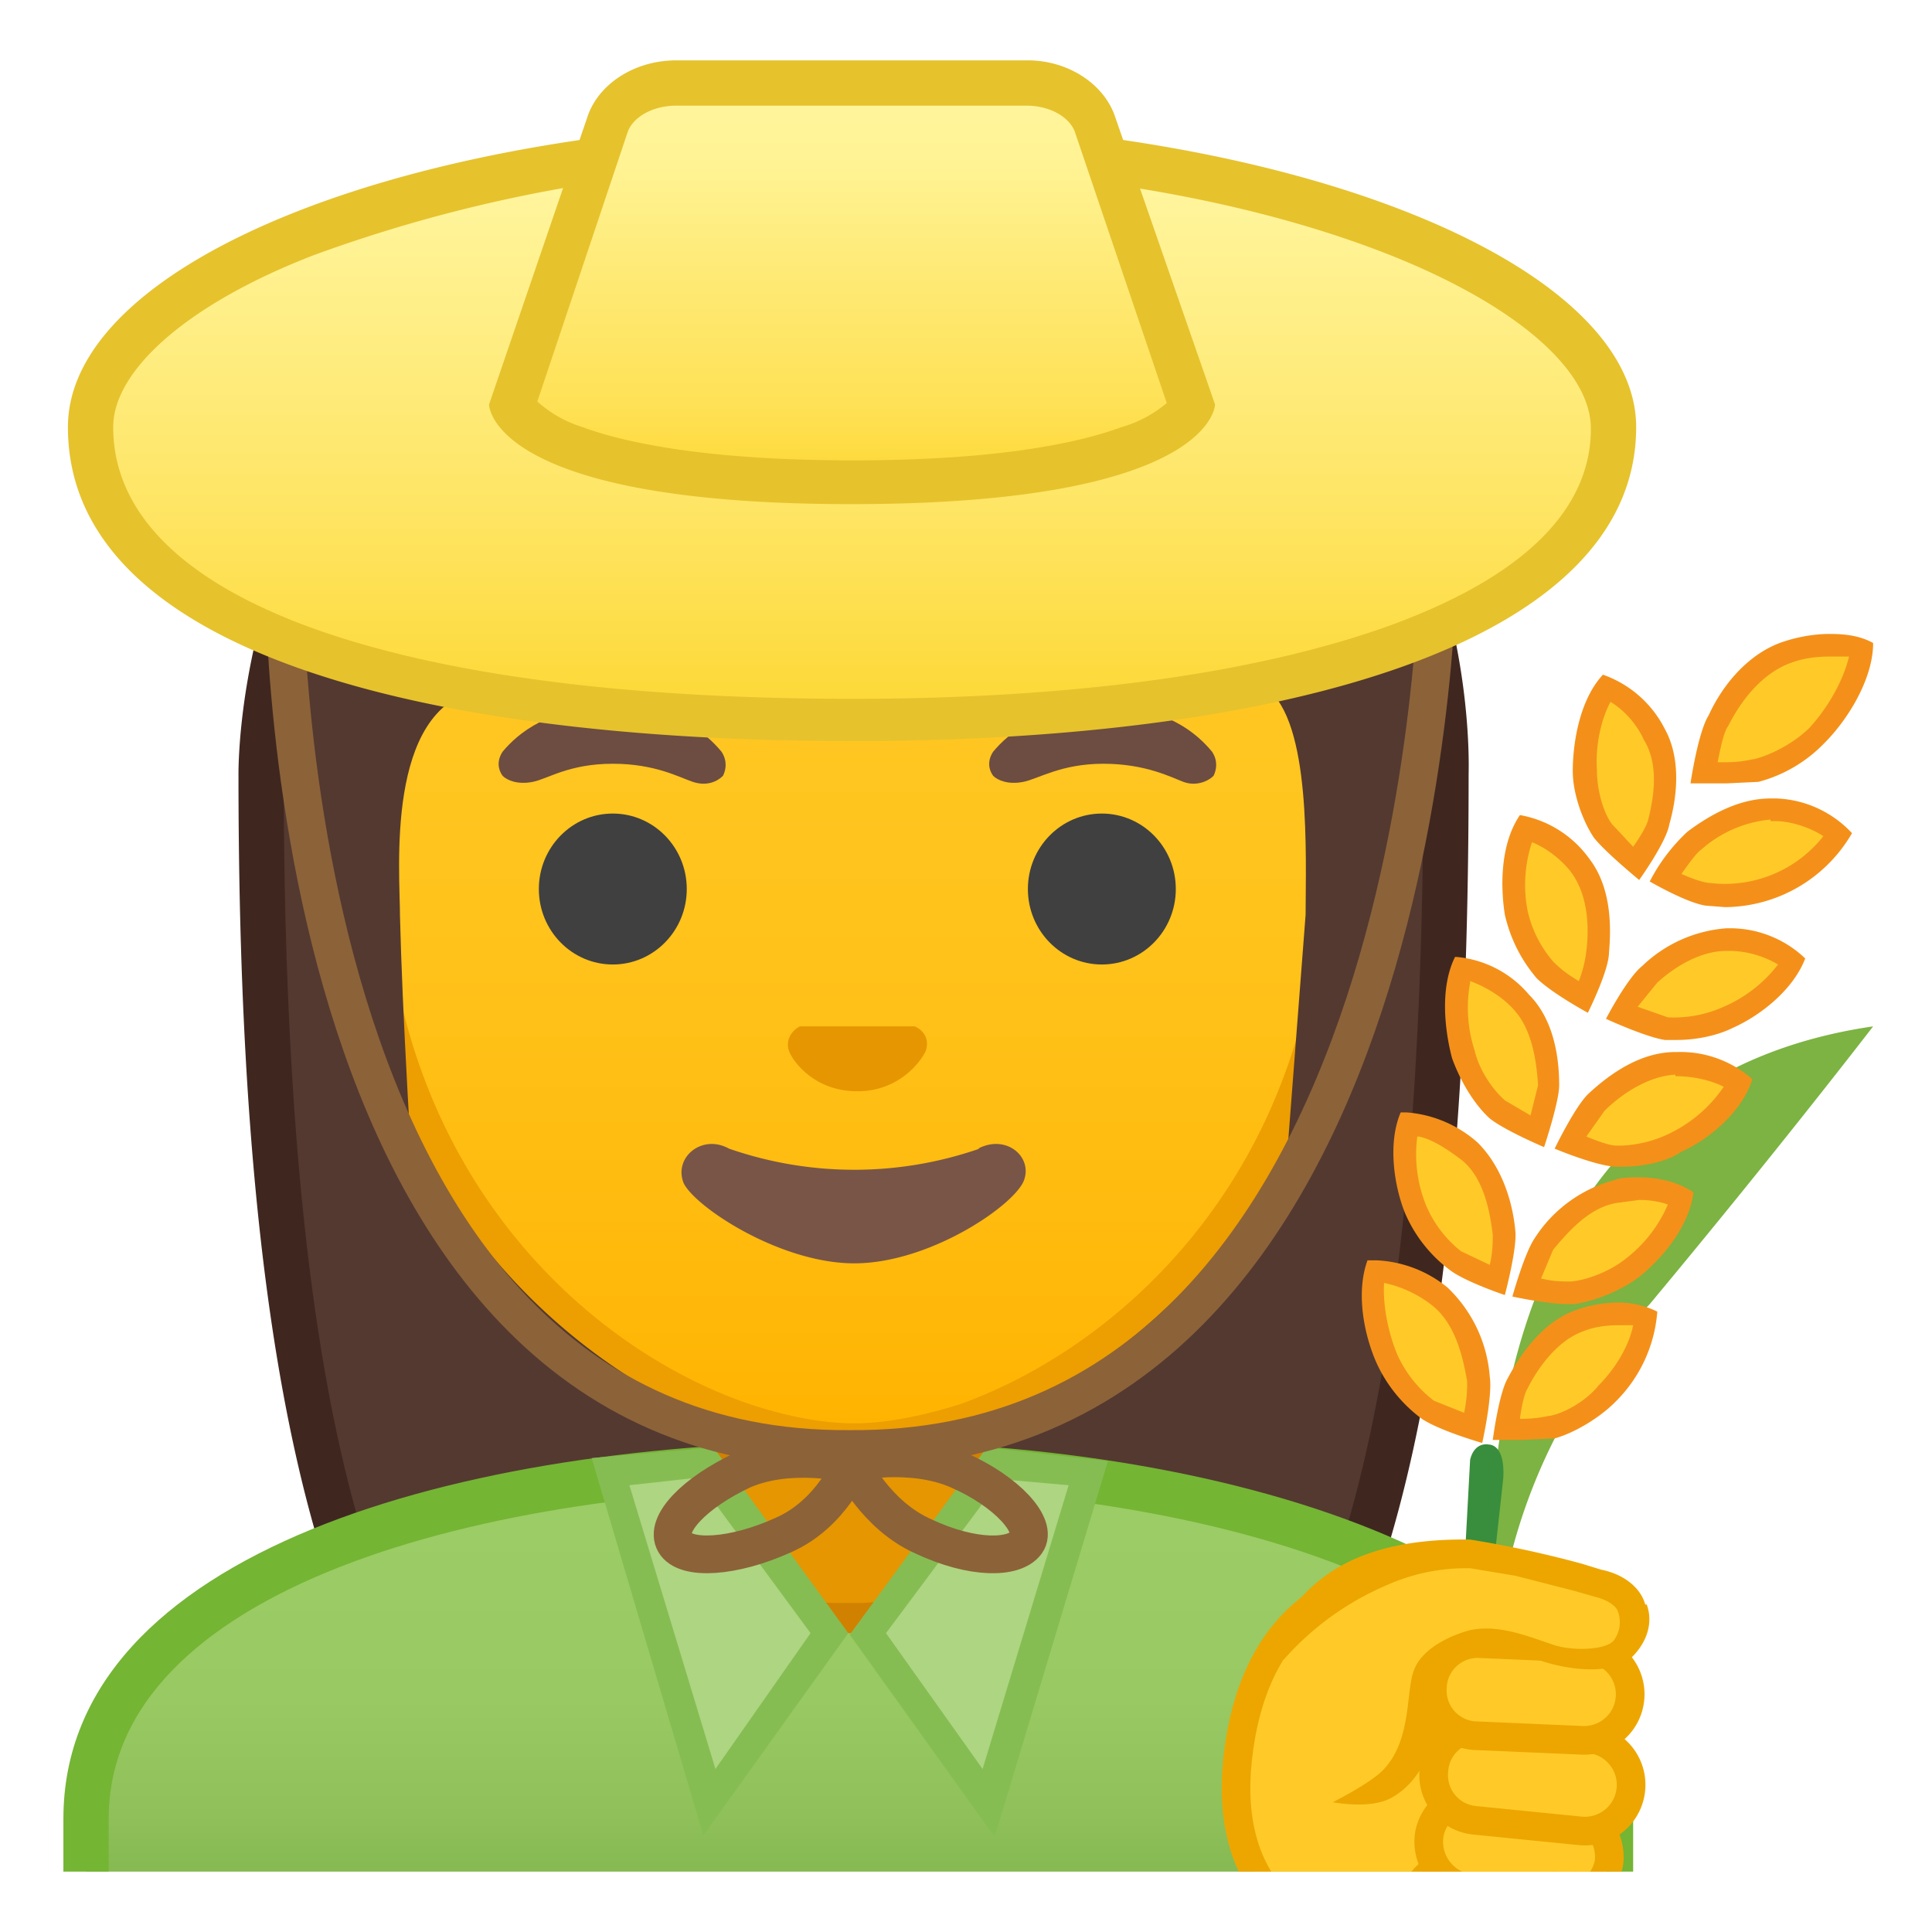 <svg viewBox="0 0 128 128" xmlns="http://www.w3.org/2000/svg" xmlns:xlink="http://www.w3.org/1999/xlink"><radialGradient id="a" cx="47.5" cy="-24.8" r="55.5" gradientTransform="matrix(.826 0 0 .805 17.6 22.2)" gradientUnits="userSpaceOnUse"><stop stop-color="#6D4C41" offset="0"/><stop stop-color="#543930" offset="1"/></radialGradient><path d="M39.3 120.7s-7-.4-10.4-5C21.1 105 17.3 84 17.3 51.2c0-1.6.3-16 10.6-26.2A39.7 39.7 0 0 1 57 14.7c12.5 0 22.2 3.4 28.8 10.2 9.7 10 10 23.7 9.9 26.4 0 32.7-3.8 53.8-11.6 64.3-3.4 4.6-10 5-10.4 5H39.3z" fill="url(#a)"/><path d="M57.1 16.2c12 0 21.4 3.3 27.7 9.8a37.6 37.6 0 0 1 9.5 25.2v.1c0 32.4-3.7 53.1-11.3 63.4-3 4-8.8 4.4-9.3 4.4H39.4c-.6 0-6.4-.5-9.3-4.4-7.6-10.3-11.3-31-11.3-63.4 0-.6.1-15.1 10.1-25.2 6.6-6.6 16.1-10 28.2-10m0-3c-41.6 0-41.3 37.6-41.3 38.2 0 24.3 2 51.7 11.9 65.2 4 5.4 11.6 5.7 11.6 5.7h34.5s7.6-.3 11.6-5.7c10-13.5 11.9-40.9 11.9-65.2 0-.6 1.5-38.1-40.2-38.1z" fill="#3F2720"/><path d="M99.1 110.2s-5.3-37.8 25-42.2c0 0-6.3 8.2-14.8 18.4A37.5 37.5 0 0 0 99 110.2z" fill="#7CB342"/><path d="M97 117c-.3 0-.5-.2-.7.1l1.1-20.4c.3-1.2 1.2-1 1.2-1 .3 0 1.1.2 1 2.2l-2.2 20c0-1-.2-.8-.5-.9z" fill="#388E3C"/><path d="M100.8 94.7h-1c.1-1 .4-2.5.7-3 .8-1.6 2.2-3.5 4.1-4.2.9-.3 1.8-.5 2.7-.5.6 0 1.2.1 1.7.3a9.3 9.3 0 0 1-2.5 5c-1 1-2.4 2-3.6 2.3l-2.1.1z" fill="#FFCA28"/><path d="M107.3 87.8h.9c-.3 1.5-1.3 3-2.3 4-.8 1-2.2 1.8-3.2 2-.2 0-.7.2-2 .2.1-.8.3-1.7.5-2 .7-1.4 2-3.2 3.7-3.8.7-.3 1.6-.4 2.3-.4m0-1.5c-1 0-2 .2-2.8.5-2 .7-3.5 2.6-4.5 4.5-.6 1-1 4.1-1 4.1h1.9l2.2-.1c1.4-.4 3-1.4 4-2.4a9.4 9.4 0 0 0 2.8-6c-.8-.4-1.7-.6-2.5-.6z" fill="#F49019"/><path d="M97.6 94.6c-1.4-.4-2.4-.9-3-1.2-1-.7-2.1-2-2.7-3.4-.8-1.6-1.2-4-.8-5.8h.1a7 7 0 0 1 4.2 1.7c1.7 1.3 2.3 3.7 2.6 5.4l-.4 3.3z" fill="#FFCA28"/><path d="M91.7 85c1 .2 2.2.7 3.2 1.5 1.5 1.2 2 3.3 2.3 5a9 9 0 0 1-.2 2.1l-2-.8a8 8 0 0 1-2.4-3c-.6-1.4-1-3.3-.9-4.8m-.5-1.5h-.6c-.8 2.2-.2 5 .6 6.8a9.5 9.5 0 0 0 3 3.7c1.2.8 4 1.6 4 1.6s.7-3.1.5-4.4a9.1 9.1 0 0 0-2.8-5.9 8 8 0 0 0-4.7-1.8z" fill="#F49019"/><path d="M102 75l-2.8-1.6a9.2 9.2 0 0 1-2.3-9.2c1.5.2 3 1.2 3.9 2.1 1.4 1.5 1.8 3.9 1.8 5.6 0 .7-.4 2.1-.7 3z" fill="#FFCA28"/><path d="M97.4 65c1.1.4 2.2 1.1 2.9 1.9 1.2 1.3 1.5 3.4 1.6 5l-.5 2-1.7-1c-.8-.7-1.7-2-2-3.3a9.2 9.2 0 0 1-.3-4.5m-1-1.7c-1 2-.7 4.8-.2 6.7.5 1.4 1.4 3 2.5 4 1 .8 3.6 1.9 3.6 1.9s1-3 1-4.1c0-2.2-.5-4.5-2-6a7.1 7.1 0 0 0-4.8-2.5z" fill="#F49019"/><path d="M104.9 66a10 10 0 0 1-2.5-1.8 8.5 8.5 0 0 1-2-3.7c-.2-1.7-.2-4 .7-5.7a7 7 0 0 1 3.6 2.6c1.3 1.6 1.4 4 1.2 5.6 0 .7-.6 2.2-1 3z" fill="#FFCA28"/><path d="M101.5 55.8c1 .4 2 1.2 2.6 2 1.1 1.5 1.2 3.6 1 5.2a8 8 0 0 1-.5 2c-1-.6-1.4-1-1.7-1.3a7.7 7.7 0 0 1-1.7-3.4 9 9 0 0 1 .3-4.5m-.8-1.8c-1.3 1.9-1.3 4.7-1 6.6a9.8 9.8 0 0 0 2.1 4.2c1 1 3.4 2.3 3.4 2.3s1.4-2.8 1.4-4c.2-2.2 0-4.5-1.3-6.2a7.2 7.2 0 0 0-4.6-2.9z" fill="#F49019"/><path d="M108.4 57.2l-2.2-2.1c-.7-1-1.2-2.7-1.2-4 0-1.8.4-4.1 1.4-5.5a7 7 0 0 1 3.2 3c1 1.8.7 4.2.3 5.8-.1.7-1 2-1.5 2.8z" fill="#FFCA28"/><path d="M106.7 46.5c1 .6 1.8 1.6 2.2 2.5 1 1.6.7 3.7.3 5.3-.1.4-.5 1.1-1 1.8l-1.4-1.5c-.6-.8-1-2.3-1-3.6-.1-1.4.2-3.2.9-4.5m-.5-1.8c-1.5 1.6-2 4.4-2 6.4 0 1.4.6 3.2 1.4 4.4.8 1 3 2.8 3 2.8s1.8-2.5 2-3.7c.6-2.1.7-4.5-.3-6.3a7.3 7.3 0 0 0-4.1-3.6z" fill="#F49019"/><path d="M99.2 84.8l-2.8-1.3c-1-.7-2-2-2.6-3.4-.6-1.6-1-3.9-.5-5.6 1.3 0 2.8.7 4 1.8 1.6 1.4 2.2 3.7 2.4 5.4 0 .7-.3 2.2-.5 3.1z" fill="#FFCA28"/><path d="M94 75.3c1 .2 2.1 1 2.9 1.6 1.4 1.2 1.8 3.3 2 4.9 0 .4 0 1.2-.2 2l-1.9-.9a7.7 7.7 0 0 1-2.3-3 9 9 0 0 1-.6-4.6m-.7-1.6h-.4c-.9 2.1-.4 5 .3 6.7a9.3 9.3 0 0 0 2.9 3.7c1 .8 3.7 1.7 3.7 1.7s.8-3 .7-4.2c-.2-2.2-1-4.4-2.5-5.9a8 8 0 0 0-4.7-2z" fill="#F49019"/><path d="M103.9 85.7l-2.8-.4c.3-.9.8-2.3 1.2-2.9a9 9 0 0 1 4.7-3.5l1.6-.1a6 6 0 0 1 2.8.6A9.3 9.3 0 0 1 108 84a8.5 8.5 0 0 1-3.9 1.6h-.3z" fill="#FFCA28"/><path d="M108.6 79.5c.7 0 1.3.1 1.9.3a9 9 0 0 1-2.8 3.6c-1 .8-2.5 1.4-3.6 1.5h-.2c-.4 0-1 0-1.8-.2l.8-1.9c1-1.2 2.4-2.8 4.2-3.1l1.5-.2m0-1.5c-.6 0-1.2 0-1.7.2a9 9 0 0 0-5.2 3.8c-.7 1-1.5 3.9-1.5 3.9s2.3.5 3.7.5h.4c1.4-.2 3.1-.9 4.3-1.8 1.5-1.2 3.3-3.3 3.6-5.6-1-.7-2.4-1-3.6-1z" fill="#F49019"/><path d="M107.4 76.6h-.4c-.6 0-1.6-.4-3-.9.5-.8 1.2-2.2 1.7-2.6 1.3-1.2 3.2-2.6 5.2-2.6h.1c1.7 0 3.2.4 4.2 1.2a9.3 9.3 0 0 1-4.1 4c-1 .6-2.5 1-3.7 1z" fill="#FFCA28"/><path d="M111 71.3c1 0 2.2.2 3.2.7a9.1 9.1 0 0 1-3.4 3 8 8 0 0 1-3.4.9h-.3c-.4 0-1-.2-2-.6l1.2-1.7c1-1 2.8-2.3 4.7-2.4m0-1.5c-2.2 0-4.2 1.3-5.8 2.8-.9.9-2.2 3.6-2.2 3.6s2.6 1.1 4 1.2h.4c1.4 0 3-.3 4-1 1.8-.8 4-2.6 4.7-4.8a7.2 7.2 0 0 0-5-1.8z" fill="#F49019"/><path d="M111.1 68.2h-.7l-3-1a8 8 0 0 1 1.9-2.6c1.2-1.1 3.1-2.4 5.1-2.4h.2a7 7 0 0 1 4.2 1.5c-.8 1.6-2.7 3-4.3 3.7a8 8 0 0 1-3.4.8z" fill="#FFCA28"/><path d="M114.4 63h.2c1 0 2.2.3 3.2.9a9.1 9.1 0 0 1-3.6 2.8 8 8 0 0 1-3.7.7l-2-.7 1.3-1.6c1.1-1 2.8-2.1 4.6-2.1m0-1.5a9 9 0 0 0-5.6 2.5c-1 .8-2.4 3.5-2.4 3.5s2.6 1.2 3.9 1.4h.8c1.3 0 2.7-.3 3.7-.8 1.8-.8 4-2.5 4.8-4.6a7.2 7.2 0 0 0-5-2h-.2z" fill="#F49019"/><path d="M114.3 59.4l-1.1-.1a11 11 0 0 1-2.9-1.2 8.8 8.8 0 0 1 7-4.5h.4a7 7 0 0 1 4 1.7 9.3 9.3 0 0 1-7.4 4.1z" fill="#FFCA28"/><path d="M117.3 54.4h.3c1 0 2.3.4 3.2 1a8.3 8.3 0 0 1-7.5 3.1c-.3 0-1-.2-1.9-.6.5-.7 1-1.4 1.3-1.6a8 8 0 0 1 4.6-2m0-1.4c-2 0-3.9 1-5.5 2.2a12 12 0 0 0-2.5 3.3s2.4 1.4 3.7 1.6l1.3.1a9.8 9.8 0 0 0 8.4-4.9 7.2 7.2 0 0 0-5-2.3h-.4z" fill="#F49019"/><path d="M114.3 51.2H113c.2-1 .5-2.8.9-3.5.9-1.6 2.4-3.8 4.6-4.5 1-.3 2-.5 2.8-.5.8 0 1.5.1 2.1.4-.1 2-1.6 4.3-2.9 5.6a9.4 9.4 0 0 1-4 2.4l-2 .1z" fill="#FFCA28"/><path d="M121.2 43.5h1.3c-.4 1.7-1.5 3.5-2.6 4.7-1 1-2.5 1.8-3.7 2.1-.2 0-.7.2-1.9.2h-.5c.2-1 .4-2 .7-2.4.8-1.6 2.2-3.5 4.2-4.2.8-.3 1.7-.4 2.5-.4m0-1.5c-1 0-2.1.2-3 .5-2.2.7-4 2.7-5 4.9-.7 1.1-1.2 4.5-1.2 4.5h2.4l2.1-.1a9.4 9.4 0 0 0 4.4-2.6c1.5-1.5 3.2-4.2 3.2-6.6-.9-.5-1.9-.6-2.9-.6z" fill="#F49019"/><defs><path id="b" d="M4 4h120v120H4z"/></defs><clipPath id="c"><use xlink:href="#b"/></clipPath><g clip-path="url(#c)"><linearGradient id="d" x1="56.2" x2="56.2" y1="97" y2="135.8" gradientUnits="userSpaceOnUse"><stop stop-color="#9CCC65" offset=".1"/><stop stop-color="#99C962" offset=".4"/><stop stop-color="#8FC059" offset=".6"/><stop stop-color="#7EB24B" offset=".8"/><stop stop-color="#689F38" offset="1"/></linearGradient><path d="M5.7 135.8v-15.3C5.7 104.3 31.1 97 56.2 97h.1c25 0 50.4 8 50.4 23.5v15.3H5.7z" fill="url(#d)"/><path d="M56.4 98.5c12.9 0 25.4 2.1 34.3 6 6.6 2.8 14.5 7.9 14.5 16v13.8h-98v-13.8c0-15.2 24.6-22 49-22h.2m0-3h-.2c-25.5 0-52 7.2-52 25v16.8h104v-16.8c0-16.7-26.2-25-51.8-25z" fill="#74B534"/></g><g clip-path="url(#c)"><path d="M100.8 129.8l-8-.3c-7-.7-11.7-4.7-10.8-13 2-18.2 21.9-12.3 23.7-6.4 2.7 8.8-1.8 20-4.9 19.7z" fill="#FFCA28" stroke="#EDA600" stroke-linecap="round" stroke-linejoin="round" stroke-miterlimit="10" stroke-width="1.9"/><path d="M93.5 126c-.3 1.7.9 3.3 2.6 3.6l4.3.7c1.7.2 3.3-1 3.6-2.6.3-1.7-.9-3.3-2.6-3.6l-4.3-.7c-1.7-.3-3.3.9-3.6 2.6z" fill="#FFCA28" stroke="#EDA600" stroke-linecap="round" stroke-linejoin="round" stroke-miterlimit="10" stroke-width="1.7"/><path d="M94.7 121.5c-.3 1.8 1 3.4 2.6 3.6l5.7.9c1.7.3 3.3-1 3.6-2.6.2-1.7-1-3.3-2.6-3.6l-5.7-.9c-1.7-.2-3.3 1-3.6 2.6z" fill="#FFCA28" stroke="#EDA600" stroke-linecap="round" stroke-linejoin="round" stroke-miterlimit="10" stroke-width="1.9"/><path d="M95 117.3a3 3 0 0 0 2.7 3.3l7 .7a3 3 0 1 0 .6-6.1l-7-.7a3 3 0 0 0-3.3 2.8z" fill="#FFCA28" stroke="#EDA600" stroke-linecap="round" stroke-linejoin="round" stroke-miterlimit="10" stroke-width="1.9"/><path d="M94.9 111.8a3 3 0 0 0 3 3.2l6.9.3a3 3 0 0 0 .3-6.1l-7-.3a3 3 0 0 0-3.2 2.9z" fill="#FFCA28" stroke="#EDA600" stroke-linecap="round" stroke-linejoin="round" stroke-miterlimit="10" stroke-width="1.9"/><path d="M105.6 105c-.8-.3-3.5-1.1-5.3-1.5a24 24 0 0 0-3-.5c-2.3 0-9.2 2.5-10.8 4-.8.9-5.8 12.2 4 10.4 4.1-.5 3-5.4 4.4-6.8 1-1 2.7-2.6 7.6-.9 1.4.5 3.8.5 4.6-.6 1.6-1.8.7-3.6-1.5-4.2z" fill="#FFCA28"/><path d="M109 106.3c-.3-1.1-1.4-2-2.9-2.3l-1.3-.4a71 71 0 0 0-7.4-1.6c-6.6-.1-9.7 2-11.6 4.3-1.3 1.5-1 4-.7 3.6a19 19 0 0 1 6.6-4.8 13 13 0 0 1 5.7-1.2l3 .5 3.9 1 1.4.4c.8.2 1.4.6 1.5 1a2 2 0 0 1-.3 1.9c-.5.6-2.6.7-3.9.3-1.8-.6-3.7-1.4-5.6-1-1.5.4-3.2 1.3-3.7 2.6-.6 1.4-.1 4.8-2.2 6.8-1 .9-3.2 2-3.2 2s2.5.5 3.9-.3c2-1.1 2.9-3.6 3.3-5.7.2-.9.1-2.5.4-2.7.9-.9 1.9-2.1 6.4-.6 1.6.5 4.7 1 6-.5.9-1 1.2-2.2.8-3.3z" fill="#EDA600"/></g><path d="M55.4 107.2c-4 0-7.3-3.2-7.3-7.1v-9h16.2v9c0 4-3.3 7.1-7.3 7.1h-1.6z" fill="#E59600"/><path d="M63.3 92v8c0 3.5-2.8 6.2-6.3 6.2h-1.6a6.2 6.2 0 0 1-6.3-6.1v-8h14.2m2-2H47.1v10c0 4.5 3.7 8.1 8.3 8.1H57c4.6 0 8.3-3.6 8.3-8.1V90z" fill="#D18100"/><path fill="#AED581" d="M40.4 97.5l6.3-.6 8.3 11.3-8 11.2z"/><path d="M46.2 98l7.5 10.2-6.3 9-5.7-18.8 4.5-.5m1-2l-8 .7 7.4 25 9.6-13.4-9-12.4z" fill="#85BD53"/><path fill="#AED581" d="M57.5 108.2L65.8 97l6.3.7-6.6 21.8z"/><path d="M66.3 98l4.5.4-5.7 18.8-6.4-9L66.3 98m-1-2l-9 12.3 9.6 13.4 7.5-24.9-8-.9z" fill="#85BD53"/><defs><path id="e" d="M107.9 69.7c0 30.9-23.3 58.2-52 58.3C27.3 128 4.1 100.8 4 69.7a52.1 52.1 0 1 1 104 0z"/></defs><clipPath id="f"><use xlink:href="#e"/></clipPath><g clip-path="url(#f)"><linearGradient id="g" x1="56.6" x2="56.6" y1="94.7" y2="17.9" gradientUnits="userSpaceOnUse"><stop stop-color="#FFB300" offset="0"/><stop stop-color="#FFB809" offset=".1"/><stop stop-color="#FFC21A" offset=".4"/><stop stop-color="#FFC825" offset=".7"/><stop stop-color="#FFCA28" offset="1"/></linearGradient><path d="M56.6 95.3c-2.3 0-5-.5-7.6-1.5A38.7 38.7 0 0 1 24.4 56c0-28.8 17.3-39 32.2-39s32 10.2 32 39a38.6 38.6 0 0 1-24.5 37.8 23 23 0 0 1-7.5 1.5z" fill="url(#g)"/><path d="M56.6 18A29 29 0 0 1 78 27.2 41.3 41.3 0 0 1 87.7 56c0 21-13 33-24 37-2.5.8-5 1.3-7.1 1.3-2.2 0-4.7-.5-7.3-1.4-11-3.9-23.9-16-23.9-37 0-12 3.3-22 9.6-28.7A29 29 0 0 1 56.6 18m0-2c-17.2 0-33.2 12.8-33.2 40a39.8 39.8 0 0 0 25.3 38.8 24 24 0 0 0 7.9 1.5c2.3 0 5-.5 7.8-1.5A39.8 39.8 0 0 0 89.7 56c0-27.2-16-40-33.1-40z" fill="#ED9E00"/><defs><path id="h" d="M22.7 88.8L19 51.1a34.2 34.2 0 0 1 35.3-34.9l7 .2C82 17.8 92.9 34.3 92.9 41.8l-3 46.8-67.2.2z"/></defs><clipPath id="i"><use xlink:href="#h"/></clipPath><g clip-path="url(#i)"><radialGradient id="j" cx="57.5" cy="-24.3" r="48.2" gradientTransform="matrix(.796 0 0 .796 10.5 19)" gradientUnits="userSpaceOnUse"><stop stop-color="#6D4C41" offset="0"/><stop stop-color="#543930" offset="1"/></radialGradient><path d="M94.1 42.6s1-35.5-37.8-35.5-38 35.5-38 35.5.4 45.5 3.3 51.4 7.2 5.7 7.2 5.7-2-26.5-2.3-39c0-3-1-13.7 5.2-15 22.3-5.1 35-17 35-17C70 36 80.2 43 83.9 45.6c3 2.2 2.6 11.2 2.6 15l-3 39S88 100 91 94s3-51.4 3-51.4z" fill="url(#j)"/></g><path d="M60.6 68H53c-.6.3-1 1-.7 1.7s1.7 2.6 4.5 2.6 4.2-2 4.5-2.6c.3-.7 0-1.4-.7-1.7z" fill="#E59600"/><ellipse cx="40.6" cy="58.9" rx="4.9" ry="5" fill="#404040"/><ellipse cx="73" cy="58.9" rx="4.9" ry="5" fill="#404040"/><path d="M47.8 49.8c-1-1.2-3-3-7.2-3s-6.3 1.8-7.3 3c-.4.6-.3 1.2 0 1.6.3.3 1 .6 2 .4s2.4-1.2 5.3-1.2c2.8 0 4.4.9 5.3 1.2s1.6 0 2-.4c.2-.4.3-1-.1-1.6zm32.5 0c-1-1.2-3-3-7.2-3s-6.3 1.8-7.3 3c-.4.6-.3 1.2 0 1.6.3.3 1 .6 2 .4s2.5-1.2 5.3-1.2 4.5.9 5.3 1.2 1.6 0 2-.4c.2-.4.3-1-.1-1.6z" fill="#6D4C41"/><path d="M64.9 76.1a25.3 25.3 0 0 1-16.6 0c-1.8-1-3.7.6-3 2.3.8 1.6 6.4 5.3 11.3 5.3S67 80 67.8 78.3c.7-1.6-1.1-3.2-3-2.2z" fill="#795548"/></g><path d="M95.3 36.8s-.1 59.5-39 59.2c-38.7.3-37.5-59.3-37.5-59.3M56.4 97s-1.3 3.3-4.5 4.7c-3.3 1.5-6.5 1.7-7.2.5-.7-1.2 1.3-3.3 4.5-4.8 3.2-1.4 7.2-.4 7.2-.4zm0 0s1.6 3.4 4.8 4.8c3.2 1.5 6 1.5 6.8.4s-1.3-3.4-4.5-4.8-7.1-.5-7.1-.5z" fill="none" stroke="#8C6239" stroke-linecap="round" stroke-linejoin="round" stroke-miterlimit="10" stroke-width="2.5"/><linearGradient id="k" x1="56.5" x2="56.5" y1="12.4" y2="47.4" gradientUnits="userSpaceOnUse"><stop stop-color="#FFF59D" offset="0"/><stop stop-color="#FEE565" offset=".6"/><stop stop-color="#FDD835" offset="1"/></linearGradient><path d="M56.5 47.8C24.9 47.8 6 40.5 6 28.4c0-9 20.3-18.8 50.5-18.8s50.4 9.7 50.4 18.8c0 12-19.3 19.4-50.4 19.4z" fill="url(#k)"/><path d="M56.5 11c13.4 0 26 2.1 35.6 5.9 8.3 3.3 13.3 7.6 13.3 11.5 0 5.4-4.5 9.8-13.2 13-8.8 3.2-21.1 4.9-35.7 4.9-30.7 0-49-6.7-49-18 0-3.8 5-8.2 13.3-11.4A97.4 97.4 0 0 1 56.5 11m0-3c-28.7 0-52 9.2-52 20.3 0 14.8 23.3 20.8 52 20.8s51.9-6.5 51.9-20.8c0-11-23.3-20.3-52-20.3z" fill="#E6C22D"/><linearGradient id="l" x1="56.5" x2="56.5" y1="5.5" y2="32.1" gradientUnits="userSpaceOnUse"><stop stop-color="#FFF59D" offset="0"/><stop stop-color="#FFF394" offset=".2"/><stop stop-color="#FEEC7D" offset=".4"/><stop stop-color="#FEE156" offset=".8"/><stop stop-color="#FDD835" offset="1"/></linearGradient><path d="M56.5 32a48.3 48.3 0 0 1-19.6-2.8 7 7 0 0 1-3-2.3l6.4-18.6c.6-1.6 2.4-2.8 4.5-2.8H68c2 0 3.9 1.2 4.5 2.7L79 27c-.5.9-3.6 5-22.5 5z" fill="url(#l)"/><path d="M68 7c1.5 0 2.8.7 3.2 1.7l6.1 18a8 8 0 0 1-3 1.6c-2.7 1-8 2.2-17.8 2.2s-15.2-1.2-17.9-2.2a8 8 0 0 1-3-1.7l6-17.9c.4-1 1.7-1.7 3.2-1.7H68m0-3H44.8c-2.8 0-5.2 1.6-5.9 3.8l-6.5 19s0 6.6 24 6.6 24.1-6.6 24.1-6.6l-6.6-19C73.2 5.6 70.8 4 68.1 4z" fill="#E6C22D"/></svg>
